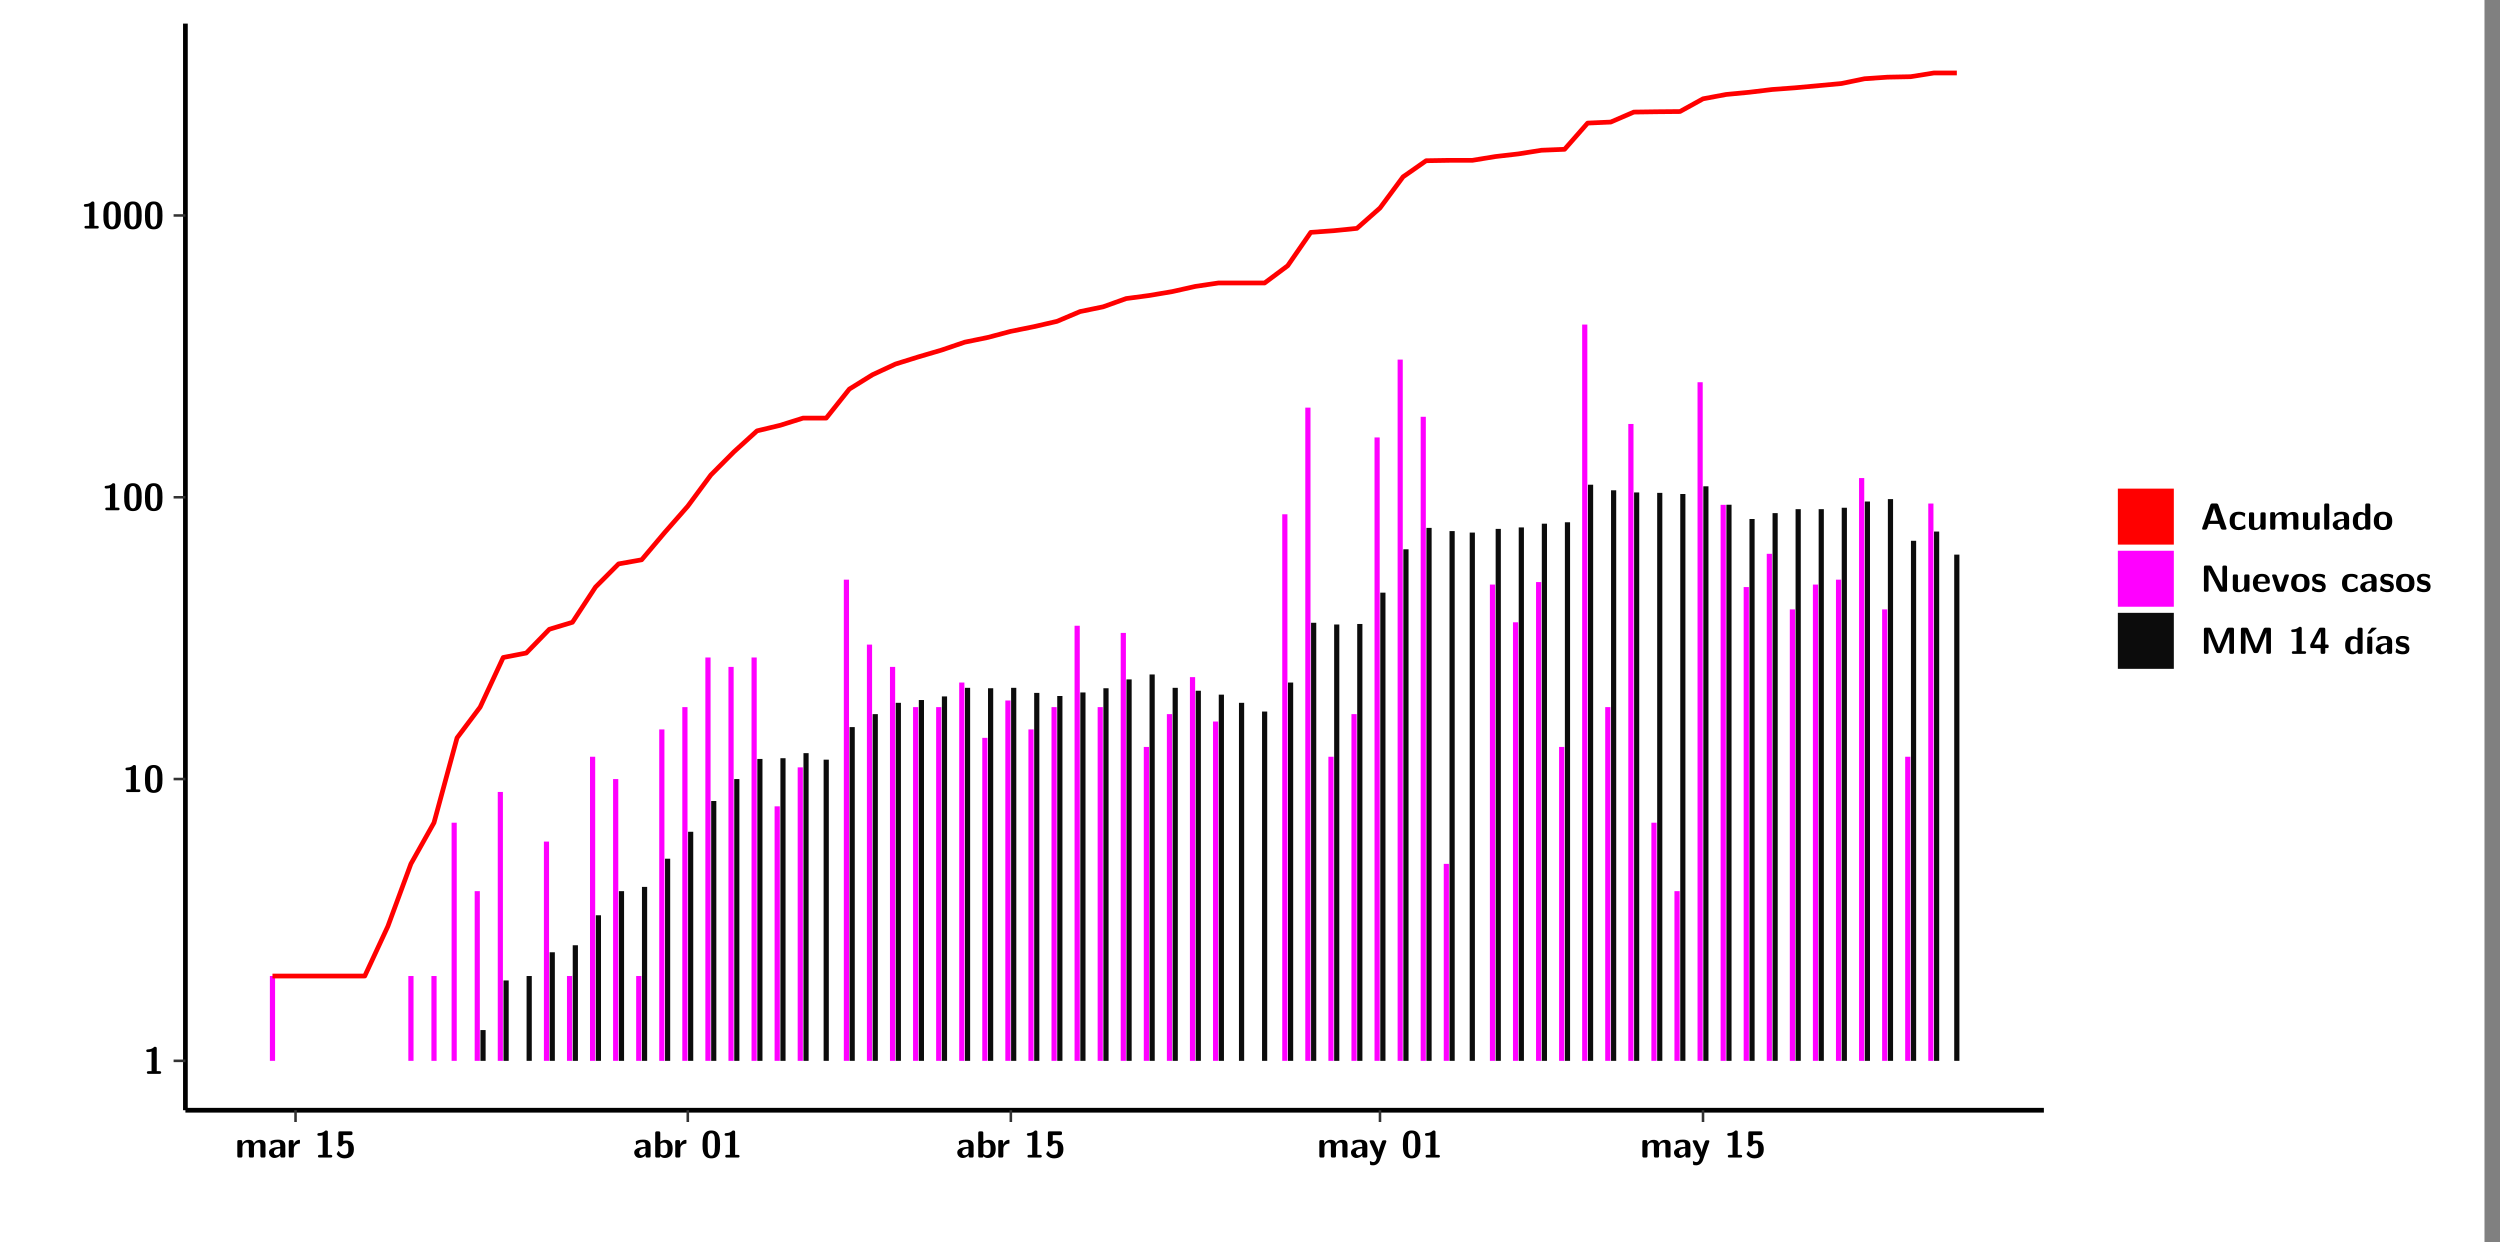 <?xml version="1.0" encoding="UTF-8"?>
<svg xmlns="http://www.w3.org/2000/svg" xmlns:xlink="http://www.w3.org/1999/xlink" width="579.653pt" height="288pt" viewBox="0 0 579.653 288" version="1.1">
<rect x="0" y="0" width="579.653" height="288" fill="#808080" stroke="none"/>
<defs>
<g>
<symbol overflow="visible" id="glyph0-0">
<path style="stroke:none;" d=""/>
</symbol>
<symbol overflow="visible" id="glyph0-1">
<path style="stroke:none;" d="M 3.109 -5.859 C 3.109 -6.016 3.109 -6.281 2.719 -6.281 C 2.547 -6.281 2.516 -6.266 2.406 -6.156 C 2.25 -6.016 1.922 -5.688 1.047 -5.672 C 0.891 -5.672 0.672 -5.609 0.672 -5.359 C 0.672 -5.047 0.969 -5.047 1.094 -5.047 C 1.344 -5.047 1.656 -5.078 1.906 -5.156 L 1.906 -0.625 L 1.234 -0.625 C 1.109 -0.625 0.812 -0.625 0.812 -0.312 C 0.812 0 1.109 0 1.234 0 L 3.719 0 C 3.828 0 4.141 0 4.141 -0.312 C 4.141 -0.625 3.828 -0.625 3.719 -0.625 L 3.109 -0.625 Z M 3.109 -5.859 "/>
</symbol>
<symbol overflow="visible" id="glyph0-2">
<path style="stroke:none;" d="M 4.438 -3 C 4.438 -4.203 4.438 -6.281 2.406 -6.281 C 0.375 -6.281 0.375 -4.219 0.375 -3 C 0.375 -1.812 0.375 0.188 2.406 0.188 C 4.438 0.188 4.438 -1.781 4.438 -3 Z M 2.406 -0.438 C 1.75 -0.438 1.656 -1.25 1.625 -1.484 C 1.562 -1.953 1.562 -2.766 1.562 -3.125 C 1.562 -3.641 1.562 -4.203 1.625 -4.641 C 1.641 -4.875 1.734 -5.641 2.406 -5.641 C 3.047 -5.641 3.156 -4.906 3.188 -4.734 C 3.25 -4.281 3.25 -3.594 3.25 -3.125 C 3.25 -2.625 3.25 -1.953 3.188 -1.469 C 3.156 -1.234 3.062 -0.438 2.406 -0.438 Z M 2.406 -0.438 "/>
</symbol>
<symbol overflow="visible" id="glyph0-3">
<path style="stroke:none;" d="M 7.062 -2.844 C 7.062 -3.75 6.672 -4.109 5.781 -4.109 C 5.156 -4.109 4.688 -3.828 4.359 -3.25 C 4.219 -4.078 3.484 -4.109 3.109 -4.109 C 2.938 -4.109 2.578 -4.109 2.188 -3.828 C 1.906 -3.625 1.734 -3.344 1.672 -3.203 L 1.672 -3.641 C 1.672 -3.922 1.609 -4.062 1.25 -4.062 L 0.953 -4.062 C 0.625 -4.062 0.531 -3.969 0.531 -3.641 L 0.531 -0.422 C 0.531 -0.109 0.625 0 0.953 0 L 1.297 0 C 1.625 0 1.719 -0.109 1.719 -0.422 L 1.719 -2.359 C 1.719 -3.141 2.25 -3.484 2.688 -3.484 C 3.109 -3.484 3.203 -3.297 3.203 -2.828 L 3.203 -0.422 C 3.203 -0.109 3.297 0 3.625 0 L 3.969 0 C 4.297 0 4.391 -0.109 4.391 -0.422 L 4.391 -2.359 C 4.391 -3.141 4.922 -3.484 5.359 -3.484 C 5.781 -3.484 5.875 -3.297 5.875 -2.828 L 5.875 -0.422 C 5.875 -0.109 5.969 0 6.297 0 L 6.641 0 C 6.984 0 7.062 -0.109 7.062 -0.422 Z M 7.062 -2.844 "/>
</symbol>
<symbol overflow="visible" id="glyph0-4">
<path style="stroke:none;" d="M 4.062 -2.766 C 4.062 -4.156 2.734 -4.156 2.297 -4.156 C 1.891 -4.156 1.453 -4.125 0.859 -3.891 C 0.672 -3.797 0.625 -3.781 0.625 -3.688 C 0.625 -3.625 0.688 -3.109 0.688 -3.047 C 0.703 -2.984 0.75 -2.938 0.812 -2.938 C 0.844 -2.938 0.875 -2.969 0.906 -3 C 1.281 -3.391 1.719 -3.578 2.266 -3.578 C 2.734 -3.578 2.875 -3.297 2.875 -2.781 L 2.875 -2.469 C 2.562 -2.469 0.266 -2.453 0.266 -1.172 C 0.266 -0.547 0.766 0.094 1.531 0.094 C 1.828 0.094 2.484 0.016 2.906 -0.594 L 2.906 -0.422 C 2.906 -0.141 2.969 0 3.328 0 L 3.641 0 C 3.984 0 4.062 -0.109 4.062 -0.422 Z M 2.875 -1.344 C 2.875 -0.531 2.047 -0.531 2.016 -0.531 C 1.641 -0.531 1.406 -0.844 1.406 -1.188 C 1.406 -2.047 2.625 -2.109 2.875 -2.109 Z M 2.875 -1.344 "/>
</symbol>
<symbol overflow="visible" id="glyph0-5">
<path style="stroke:none;" d="M 1.703 -2.016 C 1.703 -2.844 2.391 -3.188 2.938 -3.219 C 3.109 -3.234 3.125 -3.234 3.125 -3.469 L 3.125 -3.875 C 3.125 -4.047 3.125 -4.109 2.969 -4.109 C 2.719 -4.109 2.078 -4.031 1.672 -3.078 L 1.656 -3.078 L 1.656 -3.641 C 1.656 -3.922 1.594 -4.062 1.234 -4.062 L 0.953 -4.062 C 0.641 -4.062 0.531 -3.969 0.531 -3.641 L 0.531 -0.422 C 0.531 -0.109 0.625 0 0.953 0 L 1.281 0 C 1.609 0 1.703 -0.109 1.703 -0.422 Z M 1.703 -2.016 "/>
</symbol>
<symbol overflow="visible" id="glyph0-6">
<path style="stroke:none;" d="M 1.859 -5.203 L 3.578 -5.203 C 4 -5.203 4 -5.406 4 -5.641 C 4 -5.875 4 -6.078 3.578 -6.078 L 1.141 -6.078 C 0.875 -6.078 0.734 -6.031 0.734 -5.688 L 0.734 -3 C 0.734 -2.609 0.922 -2.594 1.172 -2.594 C 1.391 -2.594 1.469 -2.594 1.594 -2.812 C 1.812 -3.141 2.109 -3.328 2.469 -3.328 C 3.047 -3.328 3.047 -2.656 3.047 -1.969 C 3.047 -1.297 3.047 -0.625 2.125 -0.625 C 1.844 -0.625 1.25 -0.703 0.906 -1.406 C 0.875 -1.453 0.844 -1.5 0.781 -1.5 C 0.719 -1.5 0.703 -1.469 0.656 -1.391 C 0.531 -1.188 0.328 -0.891 0.328 -0.828 C 0.328 -0.75 0.891 0.188 2.141 0.188 C 3.562 0.188 4.328 -0.516 4.328 -1.938 C 4.328 -3.094 3.844 -3.953 2.5 -3.953 C 2.281 -3.953 2.078 -3.922 1.859 -3.844 Z M 1.859 -5.203 "/>
</symbol>
<symbol overflow="visible" id="glyph0-7">
<path style="stroke:none;" d="M 1.703 -5.656 C 1.703 -5.938 1.641 -6.078 1.281 -6.078 L 0.953 -6.078 C 0.641 -6.078 0.531 -5.984 0.531 -5.656 L 0.531 -0.422 C 0.531 -0.109 0.625 0 0.953 0 L 1.312 0 C 1.453 0 1.719 0 1.734 -0.344 C 2.125 0.094 2.578 0.094 2.719 0.094 C 4.578 0.094 4.578 -1.594 4.578 -2.031 C 4.578 -2.453 4.578 -4.109 2.938 -4.109 C 2.219 -4.109 1.781 -3.703 1.703 -3.625 Z M 1.734 -3.172 C 1.844 -3.281 2.109 -3.484 2.5 -3.484 C 3.391 -3.484 3.391 -2.672 3.391 -2.016 C 3.391 -1.375 3.391 -0.531 2.406 -0.531 C 2.047 -0.531 1.828 -0.75 1.734 -0.875 Z M 1.734 -3.172 "/>
</symbol>
<symbol overflow="visible" id="glyph0-8">
<path style="stroke:none;" d="M 4.109 -3.609 C 4.141 -3.719 4.141 -3.734 4.141 -3.781 C 4.141 -4.016 3.906 -4.016 3.797 -4.016 L 3.609 -4.016 C 3.469 -4.016 3.266 -4.016 3.141 -3.812 C 3.109 -3.766 2.406 -1.828 2.359 -1.25 L 2.344 -1.25 C 2.312 -1.672 1.953 -2.484 1.562 -3.328 C 1.328 -3.891 1.266 -4.016 0.828 -4.016 L 0.594 -4.016 C 0.469 -4.016 0.25 -4.016 0.25 -3.781 C 0.25 -3.75 0.281 -3.688 0.297 -3.641 L 1.953 0 C 1.891 0.188 1.859 0.281 1.828 0.375 C 1.734 0.656 1.578 1.047 1.109 1.047 C 0.812 1.047 0.609 0.922 0.516 0.875 C 0.469 0.844 0.453 0.828 0.422 0.828 C 0.391 0.828 0.312 0.859 0.312 0.969 C 0.312 1.031 0.375 1.641 0.391 1.672 C 0.469 1.781 0.953 1.797 1.094 1.797 C 2.172 1.797 2.609 0.766 2.672 0.547 Z M 4.109 -3.609 "/>
</symbol>
<symbol overflow="visible" id="glyph0-9">
<path style="stroke:none;" d="M 4.156 -5.703 C 4.031 -6.078 3.766 -6.078 3.594 -6.078 L 2.828 -6.078 C 2.641 -6.078 2.391 -6.078 2.266 -5.703 L 0.406 -0.406 C 0.375 -0.297 0.375 -0.281 0.375 -0.234 C 0.375 0 0.594 0 0.703 0 L 1.031 0 C 1.188 0 1.453 0 1.578 -0.344 L 1.922 -1.328 L 4.344 -1.328 L 4.641 -0.484 C 4.75 -0.172 4.812 0 5.234 0 L 5.703 0 C 5.828 0 6.047 0 6.047 -0.234 C 6.047 -0.281 6.047 -0.297 6 -0.406 Z M 2.812 -3.938 C 2.938 -4.328 3.062 -4.656 3.125 -4.969 L 3.141 -4.969 C 3.188 -4.766 3.188 -4.75 3.25 -4.547 L 4.078 -2.078 L 2.188 -2.078 Z M 2.812 -3.938 "/>
</symbol>
<symbol overflow="visible" id="glyph0-10">
<path style="stroke:none;" d="M 4 -0.438 C 4 -0.531 3.969 -0.938 3.953 -1.047 C 3.953 -1.078 3.938 -1.172 3.844 -1.172 C 3.812 -1.172 3.797 -1.172 3.703 -1.078 C 3.562 -0.953 3.141 -0.594 2.422 -0.594 C 1.516 -0.594 1.516 -1.469 1.516 -2.031 C 1.516 -2.75 1.562 -3.484 2.453 -3.484 C 3.031 -3.484 3.266 -3.344 3.578 -3.078 C 3.688 -2.984 3.703 -2.984 3.734 -2.984 C 3.828 -2.984 3.844 -3.062 3.844 -3.094 C 3.859 -3.172 3.953 -3.656 3.953 -3.703 C 3.953 -3.781 3.891 -3.812 3.75 -3.891 C 3.328 -4.078 3.062 -4.156 2.453 -4.156 C 1.141 -4.156 0.328 -3.547 0.328 -2.016 C 0.328 -0.562 1.078 0.094 2.406 0.094 C 2.641 0.094 3.172 0.094 3.75 -0.203 C 4 -0.344 4 -0.344 4 -0.438 Z M 4 -0.438 "/>
</symbol>
<symbol overflow="visible" id="glyph0-11">
<path style="stroke:none;" d="M 4.391 -3.594 C 4.391 -3.875 4.328 -4.016 3.969 -4.016 L 3.609 -4.016 C 3.281 -4.016 3.188 -3.906 3.188 -3.594 L 3.188 -1.516 C 3.188 -0.938 2.891 -0.438 2.266 -0.438 C 1.766 -0.438 1.719 -0.562 1.719 -1.031 L 1.719 -3.594 C 1.719 -3.875 1.656 -4.016 1.297 -4.016 L 0.953 -4.016 C 0.625 -4.016 0.531 -3.922 0.531 -3.594 L 0.531 -1.109 C 0.531 -0.172 1.031 0.094 1.953 0.094 C 2.188 0.094 2.812 0.094 3.219 -0.656 L 3.219 -0.422 C 3.219 -0.141 3.281 0 3.641 0 L 3.969 0 C 4.297 0 4.391 -0.109 4.391 -0.422 Z M 4.391 -3.594 "/>
</symbol>
<symbol overflow="visible" id="glyph0-12">
<path style="stroke:none;" d="M 1.703 -5.656 C 1.703 -5.938 1.641 -6.078 1.281 -6.078 L 0.953 -6.078 C 0.641 -6.078 0.531 -5.984 0.531 -5.656 L 0.531 -0.422 C 0.531 -0.109 0.625 0 0.953 0 L 1.281 0 C 1.609 0 1.703 -0.109 1.703 -0.422 Z M 1.703 -5.656 "/>
</symbol>
<symbol overflow="visible" id="glyph0-13">
<path style="stroke:none;" d="M 4.375 -5.656 C 4.375 -5.938 4.312 -6.078 3.953 -6.078 L 3.625 -6.078 C 3.297 -6.078 3.203 -5.969 3.203 -5.656 L 3.203 -3.672 C 2.812 -4.047 2.375 -4.109 2.109 -4.109 C 0.328 -4.109 0.328 -2.422 0.328 -2 C 0.328 -1.594 0.328 0.094 2.062 0.094 C 2.422 0.094 2.812 -0.016 3.188 -0.406 C 3.188 -0.094 3.297 0 3.609 0 L 3.953 0 C 4.281 0 4.375 -0.109 4.375 -0.422 Z M 3.188 -1.094 C 3.188 -0.953 3.188 -0.875 2.922 -0.688 C 2.703 -0.547 2.5 -0.531 2.406 -0.531 C 1.516 -0.531 1.516 -1.344 1.516 -2 C 1.516 -2.656 1.516 -3.484 2.5 -3.484 C 2.75 -3.484 2.984 -3.391 3.188 -3.203 Z M 3.188 -1.094 "/>
</symbol>
<symbol overflow="visible" id="glyph0-14">
<path style="stroke:none;" d="M 4.547 -1.969 C 4.547 -3.406 3.844 -4.156 2.406 -4.156 C 0.953 -4.156 0.266 -3.391 0.266 -1.969 C 0.266 -0.547 1.031 0.094 2.406 0.094 C 3.781 0.094 4.547 -0.531 4.547 -1.969 Z M 2.406 -0.594 C 1.469 -0.594 1.469 -1.375 1.469 -2.078 C 1.469 -2.75 1.469 -3.531 2.406 -3.531 C 3.344 -3.531 3.344 -2.766 3.344 -2.078 C 3.344 -1.391 3.344 -0.594 2.406 -0.594 Z M 2.406 -0.594 "/>
</symbol>
<symbol overflow="visible" id="glyph0-15">
<path style="stroke:none;" d="M 2.656 -5.734 C 2.469 -6.078 2.203 -6.078 2.031 -6.078 L 1.219 -6.078 C 0.906 -6.078 0.797 -5.984 0.797 -5.656 L 0.797 -0.422 C 0.797 -0.109 0.891 0 1.219 0 L 1.453 0 C 1.781 0 1.875 -0.109 1.875 -0.422 L 1.875 -5.016 L 1.891 -5.016 L 4.297 -0.344 C 4.484 0 4.75 0 4.922 0 L 5.734 0 C 6.062 0 6.156 -0.109 6.156 -0.422 L 6.156 -5.656 C 6.156 -5.938 6.094 -6.078 5.734 -6.078 L 5.5 -6.078 C 5.156 -6.078 5.078 -5.969 5.078 -5.656 L 5.078 -1.062 L 5.062 -1.062 Z M 2.656 -5.734 "/>
</symbol>
<symbol overflow="visible" id="glyph0-16">
<path style="stroke:none;" d="M 3.781 -1.875 C 3.984 -1.875 4.203 -1.891 4.203 -2.281 C 4.203 -3.406 3.672 -4.156 2.359 -4.156 C 0.969 -4.156 0.266 -3.375 0.266 -2.047 C 0.266 -0.609 1.109 0.094 2.484 0.094 C 2.812 0.094 3.312 0.047 3.891 -0.234 C 4.078 -0.328 4.141 -0.359 4.141 -0.469 C 4.141 -0.531 4.125 -0.781 4.109 -0.844 C 4.078 -1.125 4.062 -1.125 3.984 -1.125 C 3.953 -1.125 3.938 -1.125 3.844 -1.047 C 3.328 -0.594 2.797 -0.531 2.516 -0.531 C 1.531 -0.531 1.422 -1.312 1.391 -1.875 Z M 1.406 -2.344 C 1.422 -2.875 1.609 -3.531 2.359 -3.531 C 3.062 -3.531 3.203 -3.031 3.219 -2.344 Z M 1.406 -2.344 "/>
</symbol>
<symbol overflow="visible" id="glyph0-17">
<path style="stroke:none;" d="M 4.109 -3.609 C 4.141 -3.719 4.141 -3.75 4.141 -3.766 C 4.141 -4.016 3.922 -4.016 3.797 -4.016 L 3.609 -4.016 C 3.25 -4.016 3.141 -3.891 3.062 -3.641 L 2.203 -0.984 L 1.328 -3.641 C 1.266 -3.828 1.203 -4.016 0.781 -4.016 L 0.578 -4.016 C 0.453 -4.016 0.234 -4.016 0.234 -3.766 C 0.234 -3.75 0.234 -3.719 0.266 -3.609 L 1.312 -0.375 C 1.438 0 1.703 0 1.859 0 L 2.5 0 C 2.672 0 2.938 0 3.062 -0.375 Z M 4.109 -3.609 "/>
</symbol>
<symbol overflow="visible" id="glyph0-18">
<path style="stroke:none;" d="M 3.469 -1.234 C 3.469 -1.734 3.203 -2.031 3.047 -2.172 C 2.703 -2.484 2.391 -2.547 2.031 -2.609 C 1.547 -2.703 1.188 -2.766 1.188 -3.109 C 1.188 -3.469 1.484 -3.547 1.828 -3.547 C 2.406 -3.547 2.719 -3.328 2.953 -3.125 C 3.047 -3.047 3.062 -3.047 3.094 -3.047 C 3.188 -3.047 3.203 -3.125 3.203 -3.156 C 3.219 -3.219 3.312 -3.719 3.312 -3.766 C 3.312 -3.906 2.844 -4.031 2.75 -4.062 C 2.406 -4.156 2.125 -4.156 1.891 -4.156 C 1.5 -4.156 0.328 -4.156 0.328 -2.906 C 0.328 -2.484 0.516 -2.219 0.75 -2 C 1.062 -1.734 1.406 -1.672 1.906 -1.562 C 2.156 -1.531 2.609 -1.453 2.609 -1.062 C 2.609 -0.656 2.266 -0.594 1.922 -0.594 C 1.531 -0.594 1.047 -0.703 0.625 -1.188 C 0.594 -1.234 0.562 -1.266 0.516 -1.266 C 0.422 -1.266 0.406 -1.188 0.391 -1.125 C 0.375 -1.016 0.266 -0.516 0.266 -0.422 C 0.266 -0.266 0.922 -0.062 0.922 -0.047 C 1.406 0.094 1.766 0.094 1.922 0.094 C 2.359 0.094 3.469 0.062 3.469 -1.234 Z M 3.469 -1.234 "/>
</symbol>
<symbol overflow="visible" id="glyph0-19">
<path style="stroke:none;" d="M 4.859 -2.859 C 4.688 -2.422 4.359 -1.609 4.281 -1.312 C 4.203 -1.625 3.844 -2.484 3.656 -2.953 L 2.531 -5.719 C 2.391 -6.078 2.109 -6.078 1.953 -6.078 L 1.219 -6.078 C 0.906 -6.078 0.797 -5.984 0.797 -5.656 L 0.797 -0.422 C 0.797 -0.109 0.891 0 1.219 0 L 1.453 0 C 1.781 0 1.875 -0.109 1.875 -0.422 L 1.875 -4.953 L 1.891 -4.953 C 1.984 -4.562 2.375 -3.578 2.578 -3.062 L 3.609 -0.562 C 3.766 -0.188 3.969 -0.188 4.266 -0.188 C 4.562 -0.188 4.781 -0.188 4.938 -0.562 L 6.062 -3.328 C 6.141 -3.531 6.625 -4.719 6.672 -4.953 L 6.688 -4.953 L 6.688 -0.422 C 6.688 -0.141 6.75 0 7.109 0 L 7.344 0 C 7.672 0 7.766 -0.109 7.766 -0.422 L 7.766 -5.656 C 7.766 -5.938 7.703 -6.078 7.344 -6.078 L 6.609 -6.078 C 6.391 -6.078 6.172 -6.062 6.016 -5.703 Z M 4.859 -2.859 "/>
</symbol>
<symbol overflow="visible" id="glyph0-20">
<path style="stroke:none;" d="M 0.344 -2.297 C 0.266 -2.172 0.266 -2.141 0.266 -1.984 L 0.266 -1.766 C 0.266 -1.484 0.328 -1.344 0.688 -1.344 L 2.672 -1.344 L 2.672 -0.422 C 2.672 -0.141 2.719 0 3.078 0 L 3.328 0 C 3.656 0 3.75 -0.109 3.75 -0.422 L 3.75 -1.344 L 4.125 -1.344 C 4.391 -1.344 4.547 -1.406 4.547 -1.75 C 4.547 -2.078 4.422 -2.172 4.125 -2.172 L 3.75 -2.172 L 3.75 -5.656 C 3.75 -5.984 3.656 -6.078 3.328 -6.078 L 2.688 -6.078 C 2.531 -6.078 2.391 -6.078 2.281 -5.875 Z M 1.188 -2.172 C 2.578 -4.75 2.672 -5.016 2.703 -5.156 L 2.719 -5.156 L 2.719 -2.172 Z M 1.188 -2.172 "/>
</symbol>
<symbol overflow="visible" id="glyph0-21">
<path style="stroke:none;" d="M 3.906 -5.844 C 3.953 -5.875 4 -5.922 4 -5.969 C 4 -6.078 3.906 -6.078 3.766 -6.078 L 3.047 -6.078 C 2.875 -6.078 2.859 -6.078 2.781 -5.984 L 2.031 -4.953 C 1.953 -4.859 1.953 -4.844 1.953 -4.828 C 1.953 -4.703 2.047 -4.703 2.188 -4.703 L 2.516 -4.703 Z M 3.906 -5.844 "/>
</symbol>
<symbol overflow="visible" id="glyph0-22">
<path style="stroke:none;" d="M 1.703 -3.594 C 1.703 -3.875 1.641 -4.016 1.281 -4.016 L 0.953 -4.016 C 0.641 -4.016 0.531 -3.922 0.531 -3.594 L 0.531 -0.422 C 0.531 -0.109 0.625 0 0.953 0 L 1.281 0 C 1.609 0 1.703 -0.109 1.703 -0.422 Z M 1.703 -3.594 "/>
</symbol>
</g>
<clipPath id="clip1">
  <path d="M 0 0 L 576.008 0 L 576.008 288 L 0 288 Z M 0 0 "/>
</clipPath>
<clipPath id="clip2">
  <path d="M 42.988 5.477 L 473.898 5.477 L 473.898 257.414 L 42.988 257.414 Z M 42.988 5.477 "/>
</clipPath>
</defs>
<g id="surface1">
<g clip-path="url(#clip1)" clip-rule="nonzero">
<path style="fill-rule:nonzero;fill:rgb(100%,100%,100%);fill-opacity:1;stroke-width:0.598;stroke-linecap:round;stroke-linejoin:round;stroke:rgb(100%,100%,100%);stroke-opacity:1;stroke-miterlimit:10;" d="M 0 0 L 0 288.004 L 576.008 288.004 L 576.008 0 Z M 0 0 " transform="matrix(1,0,0,-1,0,288)"/>
</g>
<g clip-path="url(#clip2)" clip-rule="nonzero">
<path style=" stroke:none;fill-rule:nonzero;fill:rgb(100%,100%,100%);fill-opacity:1;" d="M 42.988 257.414 L 42.988 5.477 L 473.898 5.477 L 473.898 257.414 Z M 42.988 257.414 "/>
</g>
<path style=" stroke:none;fill-rule:nonzero;fill:rgb(100%,0%,100%);fill-opacity:1;" d="M 62.574 245.969 L 62.574 226.301 L 63.781 226.301 L 63.781 245.969 Z M 62.574 245.969 "/>
<path style=" stroke:none;fill-rule:nonzero;fill:rgb(100%,0%,100%);fill-opacity:1;" d="M 94.676 245.969 L 94.676 226.301 L 95.883 226.301 L 95.883 245.969 Z M 94.676 245.969 "/>
<path style=" stroke:none;fill-rule:nonzero;fill:rgb(100%,0%,100%);fill-opacity:1;" d="M 100.027 245.969 L 100.027 226.301 L 101.23 226.301 L 101.23 245.969 Z M 100.027 245.969 "/>
<path style=" stroke:none;fill-rule:nonzero;fill:rgb(100%,0%,100%);fill-opacity:1;" d="M 104.707 245.969 L 104.707 190.754 L 105.902 190.754 L 105.902 245.969 Z M 104.707 245.969 "/>
<path style=" stroke:none;fill-rule:nonzero;fill:rgb(100%,0%,100%);fill-opacity:1;" d="M 110.059 245.969 L 110.059 206.625 L 111.254 206.625 L 111.254 245.969 Z M 110.059 245.969 "/>
<path style=" stroke:none;fill-rule:nonzero;fill:rgb(4.999%,4.999%,4.999%);fill-opacity:1;" d="M 111.395 245.969 L 111.395 238.832 L 112.598 238.832 L 112.598 245.969 Z M 111.395 245.969 "/>
<path style=" stroke:none;fill-rule:nonzero;fill:rgb(100%,0%,100%);fill-opacity:1;" d="M 115.41 245.969 L 115.41 183.621 L 116.605 183.621 L 116.605 245.969 Z M 115.41 245.969 "/>
<path style=" stroke:none;fill-rule:nonzero;fill:rgb(4.999%,4.999%,4.999%);fill-opacity:1;" d="M 116.742 245.969 L 116.742 227.328 L 117.949 227.328 L 117.949 245.969 Z M 116.742 245.969 "/>
<path style=" stroke:none;fill-rule:nonzero;fill:rgb(4.999%,4.999%,4.999%);fill-opacity:1;" d="M 122.094 245.969 L 122.094 226.301 L 123.301 226.301 L 123.301 245.969 Z M 122.094 245.969 "/>
<path style=" stroke:none;fill-rule:nonzero;fill:rgb(100%,0%,100%);fill-opacity:1;" d="M 126.109 245.969 L 126.109 195.129 L 127.305 195.129 L 127.305 245.969 Z M 126.109 245.969 "/>
<path style=" stroke:none;fill-rule:nonzero;fill:rgb(4.999%,4.999%,4.999%);fill-opacity:1;" d="M 127.445 245.969 L 127.445 220.793 L 128.648 220.793 L 128.648 245.969 Z M 127.445 245.969 "/>
<path style=" stroke:none;fill-rule:nonzero;fill:rgb(100%,0%,100%);fill-opacity:1;" d="M 131.457 245.969 L 131.457 226.301 L 132.652 226.301 L 132.652 245.969 Z M 131.457 245.969 "/>
<path style=" stroke:none;fill-rule:nonzero;fill:rgb(4.999%,4.999%,4.999%);fill-opacity:1;" d="M 132.793 245.969 L 132.793 219.168 L 134 219.168 L 134 245.969 Z M 132.793 245.969 "/>
<path style=" stroke:none;fill-rule:nonzero;fill:rgb(100%,0%,100%);fill-opacity:1;" d="M 136.797 245.969 L 136.797 175.461 L 138.004 175.461 L 138.004 245.969 Z M 136.797 245.969 "/>
<path style=" stroke:none;fill-rule:nonzero;fill:rgb(4.999%,4.999%,4.999%);fill-opacity:1;" d="M 138.145 245.969 L 138.145 212.215 L 139.348 212.215 L 139.348 245.969 Z M 138.145 245.969 "/>
<path style=" stroke:none;fill-rule:nonzero;fill:rgb(100%,0%,100%);fill-opacity:1;" d="M 142.148 245.969 L 142.148 180.633 L 143.355 180.633 L 143.355 245.969 Z M 142.148 245.969 "/>
<path style=" stroke:none;fill-rule:nonzero;fill:rgb(4.999%,4.999%,4.999%);fill-opacity:1;" d="M 143.492 245.969 L 143.492 206.625 L 144.699 206.625 L 144.699 245.969 Z M 143.492 245.969 "/>
<path style=" stroke:none;fill-rule:nonzero;fill:rgb(100%,0%,100%);fill-opacity:1;" d="M 147.5 245.969 L 147.5 226.301 L 148.703 226.301 L 148.703 245.969 Z M 147.5 245.969 "/>
<path style=" stroke:none;fill-rule:nonzero;fill:rgb(4.999%,4.999%,4.999%);fill-opacity:1;" d="M 148.844 245.969 L 148.844 205.637 L 150.051 205.637 L 150.051 245.969 Z M 148.844 245.969 "/>
<path style=" stroke:none;fill-rule:nonzero;fill:rgb(100%,0%,100%);fill-opacity:1;" d="M 152.848 245.969 L 152.848 169.125 L 154.055 169.125 L 154.055 245.969 Z M 152.848 245.969 "/>
<path style=" stroke:none;fill-rule:nonzero;fill:rgb(4.999%,4.999%,4.999%);fill-opacity:1;" d="M 154.195 245.969 L 154.195 199.102 L 155.391 199.102 L 155.391 245.969 Z M 154.195 245.969 "/>
<path style=" stroke:none;fill-rule:nonzero;fill:rgb(100%,0%,100%);fill-opacity:1;" d="M 158.199 245.969 L 158.199 163.953 L 159.406 163.953 L 159.406 245.969 Z M 158.199 245.969 "/>
<path style=" stroke:none;fill-rule:nonzero;fill:rgb(4.999%,4.999%,4.999%);fill-opacity:1;" d="M 159.543 245.969 L 159.543 192.855 L 160.738 192.855 L 160.738 245.969 Z M 159.543 245.969 "/>
<path style=" stroke:none;fill-rule:nonzero;fill:rgb(100%,0%,100%);fill-opacity:1;" d="M 163.547 245.969 L 163.547 152.445 L 164.754 152.445 L 164.754 245.969 Z M 163.547 245.969 "/>
<path style=" stroke:none;fill-rule:nonzero;fill:rgb(4.999%,4.999%,4.999%);fill-opacity:1;" d="M 164.895 245.969 L 164.895 185.723 L 166.09 185.723 L 166.09 245.969 Z M 164.895 245.969 "/>
<path style=" stroke:none;fill-rule:nonzero;fill:rgb(100%,0%,100%);fill-opacity:1;" d="M 168.898 245.969 L 168.898 154.629 L 170.105 154.629 L 170.105 245.969 Z M 168.898 245.969 "/>
<path style=" stroke:none;fill-rule:nonzero;fill:rgb(4.999%,4.999%,4.999%);fill-opacity:1;" d="M 170.242 245.969 L 170.242 180.633 L 171.438 180.633 L 171.438 245.969 Z M 170.242 245.969 "/>
<path style=" stroke:none;fill-rule:nonzero;fill:rgb(100%,0%,100%);fill-opacity:1;" d="M 174.25 245.969 L 174.25 152.445 L 175.453 152.445 L 175.453 245.969 Z M 174.25 245.969 "/>
<path style=" stroke:none;fill-rule:nonzero;fill:rgb(4.999%,4.999%,4.999%);fill-opacity:1;" d="M 175.594 245.969 L 175.594 175.969 L 176.789 175.969 L 176.789 245.969 Z M 175.594 245.969 "/>
<path style=" stroke:none;fill-rule:nonzero;fill:rgb(100%,0%,100%);fill-opacity:1;" d="M 179.598 245.969 L 179.598 186.957 L 180.805 186.957 L 180.805 245.969 Z M 179.598 245.969 "/>
<path style=" stroke:none;fill-rule:nonzero;fill:rgb(4.999%,4.999%,4.999%);fill-opacity:1;" d="M 180.945 245.969 L 180.945 175.801 L 182.141 175.801 L 182.141 245.969 Z M 180.945 245.969 "/>
<path style=" stroke:none;fill-rule:nonzero;fill:rgb(100%,0%,100%);fill-opacity:1;" d="M 184.949 245.969 L 184.949 177.922 L 186.156 177.922 L 186.156 245.969 Z M 184.949 245.969 "/>
<path style=" stroke:none;fill-rule:nonzero;fill:rgb(4.999%,4.999%,4.999%);fill-opacity:1;" d="M 186.293 245.969 L 186.293 174.625 L 187.488 174.625 L 187.488 245.969 Z M 186.293 245.969 "/>
<path style=" stroke:none;fill-rule:nonzero;fill:rgb(4.999%,4.999%,4.999%);fill-opacity:1;" d="M 190.965 245.969 L 190.965 176.137 L 192.172 176.137 L 192.172 245.969 Z M 190.965 245.969 "/>
<path style=" stroke:none;fill-rule:nonzero;fill:rgb(100%,0%,100%);fill-opacity:1;" d="M 195.648 245.969 L 195.648 134.402 L 196.855 134.402 L 196.855 245.969 Z M 195.648 245.969 "/>
<path style=" stroke:none;fill-rule:nonzero;fill:rgb(4.999%,4.999%,4.999%);fill-opacity:1;" d="M 196.984 245.969 L 196.984 168.586 L 198.188 168.586 L 198.188 245.969 Z M 196.984 245.969 "/>
<path style=" stroke:none;fill-rule:nonzero;fill:rgb(100%,0%,100%);fill-opacity:1;" d="M 201 245.969 L 201 149.457 L 202.203 149.457 L 202.203 245.969 Z M 201 245.969 "/>
<path style=" stroke:none;fill-rule:nonzero;fill:rgb(4.999%,4.999%,4.999%);fill-opacity:1;" d="M 202.332 245.969 L 202.332 165.578 L 203.539 165.578 L 203.539 245.969 Z M 202.332 245.969 "/>
<path style=" stroke:none;fill-rule:nonzero;fill:rgb(100%,0%,100%);fill-opacity:1;" d="M 206.348 245.969 L 206.348 154.629 L 207.555 154.629 L 207.555 245.969 Z M 206.348 245.969 "/>
<path style=" stroke:none;fill-rule:nonzero;fill:rgb(4.999%,4.999%,4.999%);fill-opacity:1;" d="M 207.684 245.969 L 207.684 162.957 L 208.891 162.957 L 208.891 245.969 Z M 207.684 245.969 "/>
<path style=" stroke:none;fill-rule:nonzero;fill:rgb(100%,0%,100%);fill-opacity:1;" d="M 211.699 245.969 L 211.699 163.953 L 212.906 163.953 L 212.906 245.969 Z M 211.699 245.969 "/>
<path style=" stroke:none;fill-rule:nonzero;fill:rgb(4.999%,4.999%,4.999%);fill-opacity:1;" d="M 213.035 245.969 L 213.035 162.309 L 214.238 162.309 L 214.238 245.969 Z M 213.035 245.969 "/>
<path style=" stroke:none;fill-rule:nonzero;fill:rgb(100%,0%,100%);fill-opacity:1;" d="M 217.051 245.969 L 217.051 163.953 L 218.254 163.953 L 218.254 245.969 Z M 217.051 245.969 "/>
<path style=" stroke:none;fill-rule:nonzero;fill:rgb(4.999%,4.999%,4.999%);fill-opacity:1;" d="M 218.383 245.969 L 218.383 161.473 L 219.59 161.473 L 219.59 245.969 Z M 218.383 245.969 "/>
<path style=" stroke:none;fill-rule:nonzero;fill:rgb(100%,0%,100%);fill-opacity:1;" d="M 222.398 245.969 L 222.398 158.254 L 223.605 158.254 L 223.605 245.969 Z M 222.398 245.969 "/>
<path style=" stroke:none;fill-rule:nonzero;fill:rgb(4.999%,4.999%,4.999%);fill-opacity:1;" d="M 223.734 245.969 L 223.734 159.48 L 224.938 159.48 L 224.938 245.969 Z M 223.734 245.969 "/>
<path style=" stroke:none;fill-rule:nonzero;fill:rgb(100%,0%,100%);fill-opacity:1;" d="M 227.75 245.969 L 227.75 171.078 L 228.953 171.078 L 228.953 245.969 Z M 227.75 245.969 "/>
<path style=" stroke:none;fill-rule:nonzero;fill:rgb(4.999%,4.999%,4.999%);fill-opacity:1;" d="M 229.082 245.969 L 229.082 159.578 L 230.289 159.578 L 230.289 245.969 Z M 229.082 245.969 "/>
<path style=" stroke:none;fill-rule:nonzero;fill:rgb(100%,0%,100%);fill-opacity:1;" d="M 233.098 245.969 L 233.098 162.418 L 234.305 162.418 L 234.305 245.969 Z M 233.098 245.969 "/>
<path style=" stroke:none;fill-rule:nonzero;fill:rgb(4.999%,4.999%,4.999%);fill-opacity:1;" d="M 234.434 245.969 L 234.434 159.48 L 235.641 159.48 L 235.641 245.969 Z M 234.434 245.969 "/>
<path style=" stroke:none;fill-rule:nonzero;fill:rgb(100%,0%,100%);fill-opacity:1;" d="M 238.449 245.969 L 238.449 169.125 L 239.656 169.125 L 239.656 245.969 Z M 238.449 245.969 "/>
<path style=" stroke:none;fill-rule:nonzero;fill:rgb(4.999%,4.999%,4.999%);fill-opacity:1;" d="M 239.785 245.969 L 239.785 160.656 L 240.988 160.656 L 240.988 245.969 Z M 239.785 245.969 "/>
<path style=" stroke:none;fill-rule:nonzero;fill:rgb(100%,0%,100%);fill-opacity:1;" d="M 243.801 245.969 L 243.801 163.953 L 245.004 163.953 L 245.004 245.969 Z M 243.801 245.969 "/>
<path style=" stroke:none;fill-rule:nonzero;fill:rgb(4.999%,4.999%,4.999%);fill-opacity:1;" d="M 245.133 245.969 L 245.133 161.375 L 246.34 161.375 L 246.34 245.969 Z M 245.133 245.969 "/>
<path style=" stroke:none;fill-rule:nonzero;fill:rgb(100%,0%,100%);fill-opacity:1;" d="M 249.148 245.969 L 249.148 145.086 L 250.355 145.086 L 250.355 245.969 Z M 249.148 245.969 "/>
<path style=" stroke:none;fill-rule:nonzero;fill:rgb(4.999%,4.999%,4.999%);fill-opacity:1;" d="M 250.484 245.969 L 250.484 160.555 L 251.688 160.555 L 251.688 245.969 Z M 250.484 245.969 "/>
<path style=" stroke:none;fill-rule:nonzero;fill:rgb(100%,0%,100%);fill-opacity:1;" d="M 254.5 245.969 L 254.5 163.953 L 255.703 163.953 L 255.703 245.969 Z M 254.5 245.969 "/>
<path style=" stroke:none;fill-rule:nonzero;fill:rgb(4.999%,4.999%,4.999%);fill-opacity:1;" d="M 255.832 245.969 L 255.832 159.578 L 257.039 159.578 L 257.039 245.969 Z M 255.832 245.969 "/>
<path style=" stroke:none;fill-rule:nonzero;fill:rgb(100%,0%,100%);fill-opacity:1;" d="M 259.848 245.969 L 259.848 146.746 L 261.055 146.746 L 261.055 245.969 Z M 259.848 245.969 "/>
<path style=" stroke:none;fill-rule:nonzero;fill:rgb(4.999%,4.999%,4.999%);fill-opacity:1;" d="M 261.184 245.969 L 261.184 157.527 L 262.391 157.527 L 262.391 245.969 Z M 261.184 245.969 "/>
<path style=" stroke:none;fill-rule:nonzero;fill:rgb(100%,0%,100%);fill-opacity:1;" d="M 265.199 245.969 L 265.199 173.188 L 266.406 173.188 L 266.406 245.969 Z M 265.199 245.969 "/>
<path style=" stroke:none;fill-rule:nonzero;fill:rgb(4.999%,4.999%,4.999%);fill-opacity:1;" d="M 266.535 245.969 L 266.535 156.383 L 267.738 156.383 L 267.738 245.969 Z M 266.535 245.969 "/>
<path style=" stroke:none;fill-rule:nonzero;fill:rgb(100%,0%,100%);fill-opacity:1;" d="M 270.551 245.969 L 270.551 165.578 L 271.754 165.578 L 271.754 245.969 Z M 270.551 245.969 "/>
<path style=" stroke:none;fill-rule:nonzero;fill:rgb(4.999%,4.999%,4.999%);fill-opacity:1;" d="M 271.883 245.969 L 271.883 159.48 L 273.09 159.48 L 273.09 245.969 Z M 271.883 245.969 "/>
<path style=" stroke:none;fill-rule:nonzero;fill:rgb(100%,0%,100%);fill-opacity:1;" d="M 275.898 245.969 L 275.898 157 L 277.105 157 L 277.105 245.969 Z M 275.898 245.969 "/>
<path style=" stroke:none;fill-rule:nonzero;fill:rgb(4.999%,4.999%,4.999%);fill-opacity:1;" d="M 277.234 245.969 L 277.234 160.156 L 278.438 160.156 L 278.438 245.969 Z M 277.234 245.969 "/>
<path style=" stroke:none;fill-rule:nonzero;fill:rgb(100%,0%,100%);fill-opacity:1;" d="M 281.25 245.969 L 281.25 167.293 L 282.453 167.293 L 282.453 245.969 Z M 281.25 245.969 "/>
<path style=" stroke:none;fill-rule:nonzero;fill:rgb(4.999%,4.999%,4.999%);fill-opacity:1;" d="M 282.582 245.969 L 282.582 161.062 L 283.789 161.062 L 283.789 245.969 Z M 282.582 245.969 "/>
<path style=" stroke:none;fill-rule:nonzero;fill:rgb(4.999%,4.999%,4.999%);fill-opacity:1;" d="M 287.266 245.969 L 287.266 162.957 L 288.473 162.957 L 288.473 245.969 Z M 287.266 245.969 "/>
<path style=" stroke:none;fill-rule:nonzero;fill:rgb(4.999%,4.999%,4.999%);fill-opacity:1;" d="M 292.617 245.969 L 292.617 164.98 L 293.82 164.98 L 293.82 245.969 Z M 292.617 245.969 "/>
<path style=" stroke:none;fill-rule:nonzero;fill:rgb(100%,0%,100%);fill-opacity:1;" d="M 297.301 245.969 L 297.301 119.242 L 298.504 119.242 L 298.504 245.969 Z M 297.301 245.969 "/>
<path style=" stroke:none;fill-rule:nonzero;fill:rgb(4.999%,4.999%,4.999%);fill-opacity:1;" d="M 298.633 245.969 L 298.633 158.254 L 299.84 158.254 L 299.84 245.969 Z M 298.633 245.969 "/>
<path style=" stroke:none;fill-rule:nonzero;fill:rgb(100%,0%,100%);fill-opacity:1;" d="M 302.648 245.969 L 302.648 94.512 L 303.855 94.512 L 303.855 245.969 Z M 302.648 245.969 "/>
<path style=" stroke:none;fill-rule:nonzero;fill:rgb(4.999%,4.999%,4.999%);fill-opacity:1;" d="M 303.984 245.969 L 303.984 144.398 L 305.191 144.398 L 305.191 245.969 Z M 303.984 245.969 "/>
<path style=" stroke:none;fill-rule:nonzero;fill:rgb(100%,0%,100%);fill-opacity:1;" d="M 308 245.969 L 308 175.461 L 309.203 175.461 L 309.203 245.969 Z M 308 245.969 "/>
<path style=" stroke:none;fill-rule:nonzero;fill:rgb(4.999%,4.999%,4.999%);fill-opacity:1;" d="M 309.336 245.969 L 309.336 144.797 L 310.539 144.797 L 310.539 245.969 Z M 309.336 245.969 "/>
<path style=" stroke:none;fill-rule:nonzero;fill:rgb(100%,0%,100%);fill-opacity:1;" d="M 313.348 245.969 L 313.348 165.578 L 314.555 165.578 L 314.555 245.969 Z M 313.348 245.969 "/>
<path style=" stroke:none;fill-rule:nonzero;fill:rgb(4.999%,4.999%,4.999%);fill-opacity:1;" d="M 314.684 245.969 L 314.684 144.676 L 315.891 144.676 L 315.891 245.969 Z M 314.684 245.969 "/>
<path style=" stroke:none;fill-rule:nonzero;fill:rgb(100%,0%,100%);fill-opacity:1;" d="M 318.699 245.969 L 318.699 101.426 L 319.895 101.426 L 319.895 245.969 Z M 318.699 245.969 "/>
<path style=" stroke:none;fill-rule:nonzero;fill:rgb(4.999%,4.999%,4.999%);fill-opacity:1;" d="M 320.035 245.969 L 320.035 137.414 L 321.238 137.414 L 321.238 245.969 Z M 320.035 245.969 "/>
<path style=" stroke:none;fill-rule:nonzero;fill:rgb(100%,0%,100%);fill-opacity:1;" d="M 324.051 245.969 L 324.051 83.375 L 325.246 83.375 L 325.246 245.969 Z M 324.051 245.969 "/>
<path style=" stroke:none;fill-rule:nonzero;fill:rgb(4.999%,4.999%,4.999%);fill-opacity:1;" d="M 325.383 245.969 L 325.383 127.359 L 326.59 127.359 L 326.59 245.969 Z M 325.383 245.969 "/>
<path style=" stroke:none;fill-rule:nonzero;fill:rgb(100%,0%,100%);fill-opacity:1;" d="M 329.398 245.969 L 329.398 96.637 L 330.594 96.637 L 330.594 245.969 Z M 329.398 245.969 "/>
<path style=" stroke:none;fill-rule:nonzero;fill:rgb(4.999%,4.999%,4.999%);fill-opacity:1;" d="M 330.734 245.969 L 330.734 122.398 L 331.941 122.398 L 331.941 245.969 Z M 330.734 245.969 "/>
<path style=" stroke:none;fill-rule:nonzero;fill:rgb(100%,0%,100%);fill-opacity:1;" d="M 334.75 245.969 L 334.75 200.297 L 335.945 200.297 L 335.945 245.969 Z M 334.75 245.969 "/>
<path style=" stroke:none;fill-rule:nonzero;fill:rgb(4.999%,4.999%,4.999%);fill-opacity:1;" d="M 336.086 245.969 L 336.086 123.137 L 337.289 123.137 L 337.289 245.969 Z M 336.086 245.969 "/>
<path style=" stroke:none;fill-rule:nonzero;fill:rgb(4.999%,4.999%,4.999%);fill-opacity:1;" d="M 340.766 245.969 L 340.766 123.484 L 341.973 123.484 L 341.973 245.969 Z M 340.766 245.969 "/>
<path style=" stroke:none;fill-rule:nonzero;fill:rgb(100%,0%,100%);fill-opacity:1;" d="M 345.449 245.969 L 345.449 135.539 L 346.645 135.539 L 346.645 245.969 Z M 345.449 245.969 "/>
<path style=" stroke:none;fill-rule:nonzero;fill:rgb(4.999%,4.999%,4.999%);fill-opacity:1;" d="M 346.785 245.969 L 346.785 122.629 L 347.988 122.629 L 347.988 245.969 Z M 346.785 245.969 "/>
<path style=" stroke:none;fill-rule:nonzero;fill:rgb(100%,0%,100%);fill-opacity:1;" d="M 350.801 245.969 L 350.801 144.285 L 351.996 144.285 L 351.996 245.969 Z M 350.801 245.969 "/>
<path style=" stroke:none;fill-rule:nonzero;fill:rgb(4.999%,4.999%,4.999%);fill-opacity:1;" d="M 352.133 245.969 L 352.133 122.289 L 353.34 122.289 L 353.34 245.969 Z M 352.133 245.969 "/>
<path style=" stroke:none;fill-rule:nonzero;fill:rgb(100%,0%,100%);fill-opacity:1;" d="M 356.148 245.969 L 356.148 134.961 L 357.344 134.961 L 357.344 245.969 Z M 356.148 245.969 "/>
<path style=" stroke:none;fill-rule:nonzero;fill:rgb(4.999%,4.999%,4.999%);fill-opacity:1;" d="M 357.484 245.969 L 357.484 121.422 L 358.691 121.422 L 358.691 245.969 Z M 357.484 245.969 "/>
<path style=" stroke:none;fill-rule:nonzero;fill:rgb(100%,0%,100%);fill-opacity:1;" d="M 361.488 245.969 L 361.488 173.188 L 362.695 173.188 L 362.695 245.969 Z M 361.488 245.969 "/>
<path style=" stroke:none;fill-rule:nonzero;fill:rgb(4.999%,4.999%,4.999%);fill-opacity:1;" d="M 362.836 245.969 L 362.836 121.094 L 364.039 121.094 L 364.039 245.969 Z M 362.836 245.969 "/>
<path style=" stroke:none;fill-rule:nonzero;fill:rgb(100%,0%,100%);fill-opacity:1;" d="M 366.84 245.969 L 366.84 75.254 L 368.043 75.254 L 368.043 245.969 Z M 366.84 245.969 "/>
<path style=" stroke:none;fill-rule:nonzero;fill:rgb(4.999%,4.999%,4.999%);fill-opacity:1;" d="M 368.184 245.969 L 368.184 112.387 L 369.391 112.387 L 369.391 245.969 Z M 368.184 245.969 "/>
<path style=" stroke:none;fill-rule:nonzero;fill:rgb(100%,0%,100%);fill-opacity:1;" d="M 372.188 245.969 L 372.188 163.953 L 373.395 163.953 L 373.395 245.969 Z M 372.188 245.969 "/>
<path style=" stroke:none;fill-rule:nonzero;fill:rgb(4.999%,4.999%,4.999%);fill-opacity:1;" d="M 373.535 245.969 L 373.535 113.68 L 374.738 113.68 L 374.738 245.969 Z M 373.535 245.969 "/>
<path style=" stroke:none;fill-rule:nonzero;fill:rgb(100%,0%,100%);fill-opacity:1;" d="M 377.539 245.969 L 377.539 98.301 L 378.746 98.301 L 378.746 245.969 Z M 377.539 245.969 "/>
<path style=" stroke:none;fill-rule:nonzero;fill:rgb(4.999%,4.999%,4.999%);fill-opacity:1;" d="M 378.883 245.969 L 378.883 114.18 L 380.078 114.18 L 380.078 245.969 Z M 378.883 245.969 "/>
<path style=" stroke:none;fill-rule:nonzero;fill:rgb(100%,0%,100%);fill-opacity:1;" d="M 382.891 245.969 L 382.891 190.754 L 384.094 190.754 L 384.094 245.969 Z M 382.891 245.969 "/>
<path style=" stroke:none;fill-rule:nonzero;fill:rgb(4.999%,4.999%,4.999%);fill-opacity:1;" d="M 384.234 245.969 L 384.234 114.277 L 385.43 114.277 L 385.43 245.969 Z M 384.234 245.969 "/>
<path style=" stroke:none;fill-rule:nonzero;fill:rgb(100%,0%,100%);fill-opacity:1;" d="M 388.238 245.969 L 388.238 206.625 L 389.445 206.625 L 389.445 245.969 Z M 388.238 245.969 "/>
<path style=" stroke:none;fill-rule:nonzero;fill:rgb(4.999%,4.999%,4.999%);fill-opacity:1;" d="M 389.586 245.969 L 389.586 114.539 L 390.781 114.539 L 390.781 245.969 Z M 389.586 245.969 "/>
<path style=" stroke:none;fill-rule:nonzero;fill:rgb(100%,0%,100%);fill-opacity:1;" d="M 393.59 245.969 L 393.59 88.625 L 394.793 88.625 L 394.793 245.969 Z M 393.59 245.969 "/>
<path style=" stroke:none;fill-rule:nonzero;fill:rgb(4.999%,4.999%,4.999%);fill-opacity:1;" d="M 394.934 245.969 L 394.934 112.754 L 396.129 112.754 L 396.129 245.969 Z M 394.934 245.969 "/>
<path style=" stroke:none;fill-rule:nonzero;fill:rgb(100%,0%,100%);fill-opacity:1;" d="M 398.938 245.969 L 398.938 117.051 L 400.145 117.051 L 400.145 245.969 Z M 398.938 245.969 "/>
<path style=" stroke:none;fill-rule:nonzero;fill:rgb(4.999%,4.999%,4.999%);fill-opacity:1;" d="M 400.285 245.969 L 400.285 117.027 L 401.48 117.027 L 401.48 245.969 Z M 400.285 245.969 "/>
<path style=" stroke:none;fill-rule:nonzero;fill:rgb(100%,0%,100%);fill-opacity:1;" d="M 404.289 245.969 L 404.289 136.117 L 405.496 136.117 L 405.496 245.969 Z M 404.289 245.969 "/>
<path style=" stroke:none;fill-rule:nonzero;fill:rgb(4.999%,4.999%,4.999%);fill-opacity:1;" d="M 405.633 245.969 L 405.633 120.336 L 406.828 120.336 L 406.828 245.969 Z M 405.633 245.969 "/>
<path style=" stroke:none;fill-rule:nonzero;fill:rgb(100%,0%,100%);fill-opacity:1;" d="M 409.641 245.969 L 409.641 128.406 L 410.844 128.406 L 410.844 245.969 Z M 409.641 245.969 "/>
<path style=" stroke:none;fill-rule:nonzero;fill:rgb(4.999%,4.999%,4.999%);fill-opacity:1;" d="M 410.984 245.969 L 410.984 118.973 L 412.18 118.973 L 412.18 245.969 Z M 410.984 245.969 "/>
<path style=" stroke:none;fill-rule:nonzero;fill:rgb(100%,0%,100%);fill-opacity:1;" d="M 414.988 245.969 L 414.988 141.297 L 416.195 141.297 L 416.195 245.969 Z M 414.988 245.969 "/>
<path style=" stroke:none;fill-rule:nonzero;fill:rgb(4.999%,4.999%,4.999%);fill-opacity:1;" d="M 416.324 245.969 L 416.324 118.055 L 417.531 118.055 L 417.531 245.969 Z M 416.324 245.969 "/>
<path style=" stroke:none;fill-rule:nonzero;fill:rgb(100%,0%,100%);fill-opacity:1;" d="M 420.34 245.969 L 420.34 135.539 L 421.543 135.539 L 421.543 245.969 Z M 420.34 245.969 "/>
<path style=" stroke:none;fill-rule:nonzero;fill:rgb(4.999%,4.999%,4.999%);fill-opacity:1;" d="M 421.676 245.969 L 421.676 118.055 L 422.879 118.055 L 422.879 245.969 Z M 421.676 245.969 "/>
<path style=" stroke:none;fill-rule:nonzero;fill:rgb(100%,0%,100%);fill-opacity:1;" d="M 425.688 245.969 L 425.688 134.402 L 426.895 134.402 L 426.895 245.969 Z M 425.688 245.969 "/>
<path style=" stroke:none;fill-rule:nonzero;fill:rgb(4.999%,4.999%,4.999%);fill-opacity:1;" d="M 427.023 245.969 L 427.023 117.727 L 428.23 117.727 L 428.23 245.969 Z M 427.023 245.969 "/>
<path style=" stroke:none;fill-rule:nonzero;fill:rgb(100%,0%,100%);fill-opacity:1;" d="M 431.039 245.969 L 431.039 110.844 L 432.246 110.844 L 432.246 245.969 Z M 431.039 245.969 "/>
<path style=" stroke:none;fill-rule:nonzero;fill:rgb(4.999%,4.999%,4.999%);fill-opacity:1;" d="M 432.375 245.969 L 432.375 116.281 L 433.578 116.281 L 433.578 245.969 Z M 432.375 245.969 "/>
<path style=" stroke:none;fill-rule:nonzero;fill:rgb(100%,0%,100%);fill-opacity:1;" d="M 436.391 245.969 L 436.391 141.297 L 437.594 141.297 L 437.594 245.969 Z M 436.391 245.969 "/>
<path style=" stroke:none;fill-rule:nonzero;fill:rgb(4.999%,4.999%,4.999%);fill-opacity:1;" d="M 437.723 245.969 L 437.723 115.723 L 438.93 115.723 L 438.93 245.969 Z M 437.723 245.969 "/>
<path style=" stroke:none;fill-rule:nonzero;fill:rgb(100%,0%,100%);fill-opacity:1;" d="M 441.738 245.969 L 441.738 175.461 L 442.945 175.461 L 442.945 245.969 Z M 441.738 245.969 "/>
<path style=" stroke:none;fill-rule:nonzero;fill:rgb(4.999%,4.999%,4.999%);fill-opacity:1;" d="M 443.074 245.969 L 443.074 125.387 L 444.281 125.387 L 444.281 245.969 Z M 443.074 245.969 "/>
<path style=" stroke:none;fill-rule:nonzero;fill:rgb(100%,0%,100%);fill-opacity:1;" d="M 447.09 245.969 L 447.09 116.75 L 448.293 116.75 L 448.293 245.969 Z M 447.09 245.969 "/>
<path style=" stroke:none;fill-rule:nonzero;fill:rgb(4.999%,4.999%,4.999%);fill-opacity:1;" d="M 448.426 245.969 L 448.426 123.246 L 449.629 123.246 L 449.629 245.969 Z M 448.426 245.969 "/>
<path style=" stroke:none;fill-rule:nonzero;fill:rgb(4.999%,4.999%,4.999%);fill-opacity:1;" d="M 453.105 245.969 L 453.105 128.594 L 454.312 128.594 L 454.312 245.969 Z M 453.105 245.969 "/>
<path style="fill:none;stroke-width:1.096;stroke-linecap:butt;stroke-linejoin:round;stroke:rgb(100%,0%,0%);stroke-opacity:1;stroke-miterlimit:10;" d="M 63.176 61.699 L 84.574 61.699 L 89.926 73.207 L 95.273 87.703 L 100.625 97.246 L 105.973 116.922 L 111.324 124.047 L 116.676 135.555 L 122.023 136.59 L 127.375 142.098 L 132.723 143.715 L 138.074 151.883 L 143.426 157.254 L 148.773 158.207 L 154.125 164.547 L 159.473 170.641 L 164.824 177.875 L 170.176 183.246 L 175.523 188.098 L 180.875 189.383 L 186.223 191.066 L 191.574 191.066 L 196.926 197.781 L 202.273 201.098 L 207.625 203.59 L 212.973 205.262 L 218.324 206.836 L 223.676 208.66 L 229.023 209.758 L 234.375 211.18 L 239.723 212.258 L 245.074 213.492 L 250.426 215.762 L 255.766 216.859 L 261.113 218.773 L 266.465 219.488 L 271.812 220.395 L 277.164 221.594 L 282.516 222.391 L 293.215 222.391 L 298.562 226.383 L 303.914 234.125 L 309.266 234.512 L 314.613 235.051 L 319.965 239.773 L 325.312 246.996 L 330.664 250.734 L 336.016 250.824 L 341.363 250.824 L 346.715 251.699 L 352.062 252.316 L 357.414 253.164 L 362.766 253.383 L 368.113 259.461 L 373.465 259.699 L 378.812 262.012 L 384.164 262.09 L 389.516 262.141 L 394.863 265.09 L 400.215 266.094 L 405.562 266.605 L 410.914 267.25 L 416.266 267.648 L 421.613 268.137 L 426.965 268.637 L 432.312 269.742 L 437.664 270.109 L 443.016 270.219 L 448.363 271.078 L 453.715 271.078 " transform="matrix(1,0,0,-1,0,288)"/>
<path style="fill:none;stroke-width:1.096;stroke-linecap:butt;stroke-linejoin:round;stroke:rgb(0%,0%,0%);stroke-opacity:1;stroke-miterlimit:10;" d="M 42.988 30.586 L 42.988 282.523 " transform="matrix(1,0,0,-1,0,288)"/>
<g style="fill:rgb(0%,0%,0%);fill-opacity:1;">
  <use xlink:href="#glyph0-1" x="33.235" y="248.986"/>
</g>
<g style="fill:rgb(0%,0%,0%);fill-opacity:1;">
  <use xlink:href="#glyph0-1" x="28.413" y="183.651"/>
  <use xlink:href="#glyph0-2" x="33.235" y="183.651"/>
</g>
<g style="fill:rgb(0%,0%,0%);fill-opacity:1;">
  <use xlink:href="#glyph0-1" x="23.591" y="118.316"/>
  <use xlink:href="#glyph0-2" x="28.413" y="118.316"/>
  <use xlink:href="#glyph0-2" x="33.235" y="118.316"/>
</g>
<g style="fill:rgb(0%,0%,0%);fill-opacity:1;">
  <use xlink:href="#glyph0-1" x="18.769" y="52.991"/>
  <use xlink:href="#glyph0-2" x="23.591" y="52.991"/>
  <use xlink:href="#glyph0-2" x="28.413" y="52.991"/>
  <use xlink:href="#glyph0-2" x="33.235" y="52.991"/>
</g>
<path style="fill:none;stroke-width:0.598;stroke-linecap:butt;stroke-linejoin:round;stroke:rgb(20%,20%,20%);stroke-opacity:1;stroke-miterlimit:10;" d="M 40.25 42.031 L 42.988 42.031 " transform="matrix(1,0,0,-1,0,288)"/>
<path style="fill:none;stroke-width:0.598;stroke-linecap:butt;stroke-linejoin:round;stroke:rgb(20%,20%,20%);stroke-opacity:1;stroke-miterlimit:10;" d="M 40.25 107.367 L 42.988 107.367 " transform="matrix(1,0,0,-1,0,288)"/>
<path style="fill:none;stroke-width:0.598;stroke-linecap:butt;stroke-linejoin:round;stroke:rgb(20%,20%,20%);stroke-opacity:1;stroke-miterlimit:10;" d="M 40.25 172.703 L 42.988 172.703 " transform="matrix(1,0,0,-1,0,288)"/>
<path style="fill:none;stroke-width:0.598;stroke-linecap:butt;stroke-linejoin:round;stroke:rgb(20%,20%,20%);stroke-opacity:1;stroke-miterlimit:10;" d="M 40.25 238.039 L 42.988 238.039 " transform="matrix(1,0,0,-1,0,288)"/>
<path style="fill:none;stroke-width:1.096;stroke-linecap:butt;stroke-linejoin:round;stroke:rgb(0%,0%,0%);stroke-opacity:1;stroke-miterlimit:10;" d="M 42.988 30.586 L 473.898 30.586 " transform="matrix(1,0,0,-1,0,288)"/>
<path style="fill:none;stroke-width:0.598;stroke-linecap:butt;stroke-linejoin:round;stroke:rgb(20%,20%,20%);stroke-opacity:1;stroke-miterlimit:10;" d="M 68.523 27.848 L 68.523 30.586 " transform="matrix(1,0,0,-1,0,288)"/>
<path style="fill:none;stroke-width:0.598;stroke-linecap:butt;stroke-linejoin:round;stroke:rgb(20%,20%,20%);stroke-opacity:1;stroke-miterlimit:10;" d="M 159.473 27.848 L 159.473 30.586 " transform="matrix(1,0,0,-1,0,288)"/>
<path style="fill:none;stroke-width:0.598;stroke-linecap:butt;stroke-linejoin:round;stroke:rgb(20%,20%,20%);stroke-opacity:1;stroke-miterlimit:10;" d="M 234.375 27.848 L 234.375 30.586 " transform="matrix(1,0,0,-1,0,288)"/>
<path style="fill:none;stroke-width:0.598;stroke-linecap:butt;stroke-linejoin:round;stroke:rgb(20%,20%,20%);stroke-opacity:1;stroke-miterlimit:10;" d="M 319.965 27.848 L 319.965 30.586 " transform="matrix(1,0,0,-1,0,288)"/>
<path style="fill:none;stroke-width:0.598;stroke-linecap:butt;stroke-linejoin:round;stroke:rgb(20%,20%,20%);stroke-opacity:1;stroke-miterlimit:10;" d="M 394.863 27.848 L 394.863 30.586 " transform="matrix(1,0,0,-1,0,288)"/>
<g style="fill:rgb(0%,0%,0%);fill-opacity:1;">
  <use xlink:href="#glyph0-3" x="54.495" y="268.394"/>
  <use xlink:href="#glyph0-4" x="62.093" y="268.394"/>
</g>
<g style="fill:rgb(0%,0%,0%);fill-opacity:1;">
  <use xlink:href="#glyph0-5" x="66.424" y="268.394"/>
</g>
<g style="fill:rgb(0%,0%,0%);fill-opacity:1;">
  <use xlink:href="#glyph0-1" x="72.905" y="268.394"/>
  <use xlink:href="#glyph0-6" x="77.727" y="268.394"/>
</g>
<g style="fill:rgb(0%,0%,0%);fill-opacity:1;">
  <use xlink:href="#glyph0-4" x="146.784" y="268.394"/>
  <use xlink:href="#glyph0-7" x="151.387" y="268.394"/>
</g>
<g style="fill:rgb(0%,0%,0%);fill-opacity:1;">
  <use xlink:href="#glyph0-5" x="156.034" y="268.394"/>
</g>
<g style="fill:rgb(0%,0%,0%);fill-opacity:1;">
  <use xlink:href="#glyph0-2" x="162.515" y="268.394"/>
  <use xlink:href="#glyph0-1" x="167.337" y="268.394"/>
</g>
<g style="fill:rgb(0%,0%,0%);fill-opacity:1;">
  <use xlink:href="#glyph0-4" x="221.683" y="268.394"/>
  <use xlink:href="#glyph0-7" x="226.286" y="268.394"/>
</g>
<g style="fill:rgb(0%,0%,0%);fill-opacity:1;">
  <use xlink:href="#glyph0-5" x="230.933" y="268.394"/>
</g>
<g style="fill:rgb(0%,0%,0%);fill-opacity:1;">
  <use xlink:href="#glyph0-1" x="237.414" y="268.394"/>
  <use xlink:href="#glyph0-6" x="242.236" y="268.394"/>
</g>
<g style="fill:rgb(0%,0%,0%);fill-opacity:1;">
  <use xlink:href="#glyph0-3" x="305.372" y="268.394"/>
  <use xlink:href="#glyph0-4" x="312.97" y="268.394"/>
</g>
<g style="fill:rgb(0%,0%,0%);fill-opacity:1;">
  <use xlink:href="#glyph0-8" x="317.301" y="268.394"/>
</g>
<g style="fill:rgb(0%,0%,0%);fill-opacity:1;">
  <use xlink:href="#glyph0-2" x="324.902" y="268.394"/>
  <use xlink:href="#glyph0-1" x="329.724" y="268.394"/>
</g>
<g style="fill:rgb(0%,0%,0%);fill-opacity:1;">
  <use xlink:href="#glyph0-3" x="380.272" y="268.394"/>
  <use xlink:href="#glyph0-4" x="387.87" y="268.394"/>
</g>
<g style="fill:rgb(0%,0%,0%);fill-opacity:1;">
  <use xlink:href="#glyph0-8" x="392.201" y="268.394"/>
</g>
<g style="fill:rgb(0%,0%,0%);fill-opacity:1;">
  <use xlink:href="#glyph0-1" x="399.802" y="268.394"/>
  <use xlink:href="#glyph0-6" x="404.624" y="268.394"/>
</g>
<path style=" stroke:none;fill-rule:nonzero;fill:rgb(100%,100%,100%);fill-opacity:1;" d="M 484.859 161.262 L 484.859 101.625 L 570.527 101.625 L 570.527 161.262 Z M 484.859 161.262 "/>
<path style=" stroke:none;fill-rule:nonzero;fill:rgb(100%,0%,0%);fill-opacity:1;" d="M 491.047 126.273 L 491.047 113.293 L 504.027 113.293 L 504.027 126.273 Z M 491.047 126.273 "/>
<path style=" stroke:none;fill-rule:nonzero;fill:rgb(100%,0%,100%);fill-opacity:1;" d="M 491.047 140.68 L 491.047 127.699 L 504.027 127.699 L 504.027 140.68 Z M 491.047 140.68 "/>
<path style=" stroke:none;fill-rule:nonzero;fill:rgb(4.999%,4.999%,4.999%);fill-opacity:1;" d="M 491.047 155.078 L 491.047 142.094 L 504.027 142.094 L 504.027 155.078 Z M 491.047 155.078 "/>
<g style="fill:rgb(0%,0%,0%);fill-opacity:1;">
  <use xlink:href="#glyph0-9" x="510.207" y="122.809"/>
  <use xlink:href="#glyph0-10" x="516.636" y="122.809"/>
  <use xlink:href="#glyph0-11" x="520.922" y="122.809"/>
  <use xlink:href="#glyph0-3" x="525.841" y="122.809"/>
  <use xlink:href="#glyph0-11" x="533.44" y="122.809"/>
  <use xlink:href="#glyph0-12" x="538.359" y="122.809"/>
  <use xlink:href="#glyph0-4" x="540.6" y="122.809"/>
  <use xlink:href="#glyph0-13" x="545.203" y="122.809"/>
  <use xlink:href="#glyph0-14" x="550.122" y="122.809"/>
</g>
<g style="fill:rgb(0%,0%,0%);fill-opacity:1;">
  <use xlink:href="#glyph0-15" x="510.207" y="137.205"/>
  <use xlink:href="#glyph0-11" x="517.172" y="137.205"/>
  <use xlink:href="#glyph0-16" x="522.092" y="137.205"/>
  <use xlink:href="#glyph0-17" x="526.573" y="137.205"/>
  <use xlink:href="#glyph0-14" x="530.956" y="137.205"/>
  <use xlink:href="#glyph0-18" x="535.778" y="137.205"/>
</g>
<g style="fill:rgb(0%,0%,0%);fill-opacity:1;">
  <use xlink:href="#glyph0-10" x="542.693" y="137.205"/>
  <use xlink:href="#glyph0-4" x="546.979" y="137.205"/>
  <use xlink:href="#glyph0-18" x="551.582" y="137.205"/>
  <use xlink:href="#glyph0-14" x="555.279" y="137.205"/>
  <use xlink:href="#glyph0-18" x="560.1" y="137.205"/>
</g>
<g style="fill:rgb(0%,0%,0%);fill-opacity:1;">
  <use xlink:href="#glyph0-19" x="510.207" y="151.611"/>
  <use xlink:href="#glyph0-19" x="518.779" y="151.611"/>
</g>
<g style="fill:rgb(0%,0%,0%);fill-opacity:1;">
  <use xlink:href="#glyph0-1" x="530.569" y="151.611"/>
  <use xlink:href="#glyph0-20" x="535.391" y="151.611"/>
</g>
<g style="fill:rgb(0%,0%,0%);fill-opacity:1;">
  <use xlink:href="#glyph0-13" x="543.422" y="151.611"/>
</g>
<g style="fill:rgb(0%,0%,0%);fill-opacity:1;">
  <use xlink:href="#glyph0-21" x="547.052" y="151.611"/>
</g>
<g style="fill:rgb(0%,0%,0%);fill-opacity:1;">
  <use xlink:href="#glyph0-22" x="548.341" y="151.611"/>
  <use xlink:href="#glyph0-4" x="550.582" y="151.611"/>
  <use xlink:href="#glyph0-18" x="555.185" y="151.611"/>
</g>
</g>
</svg>
